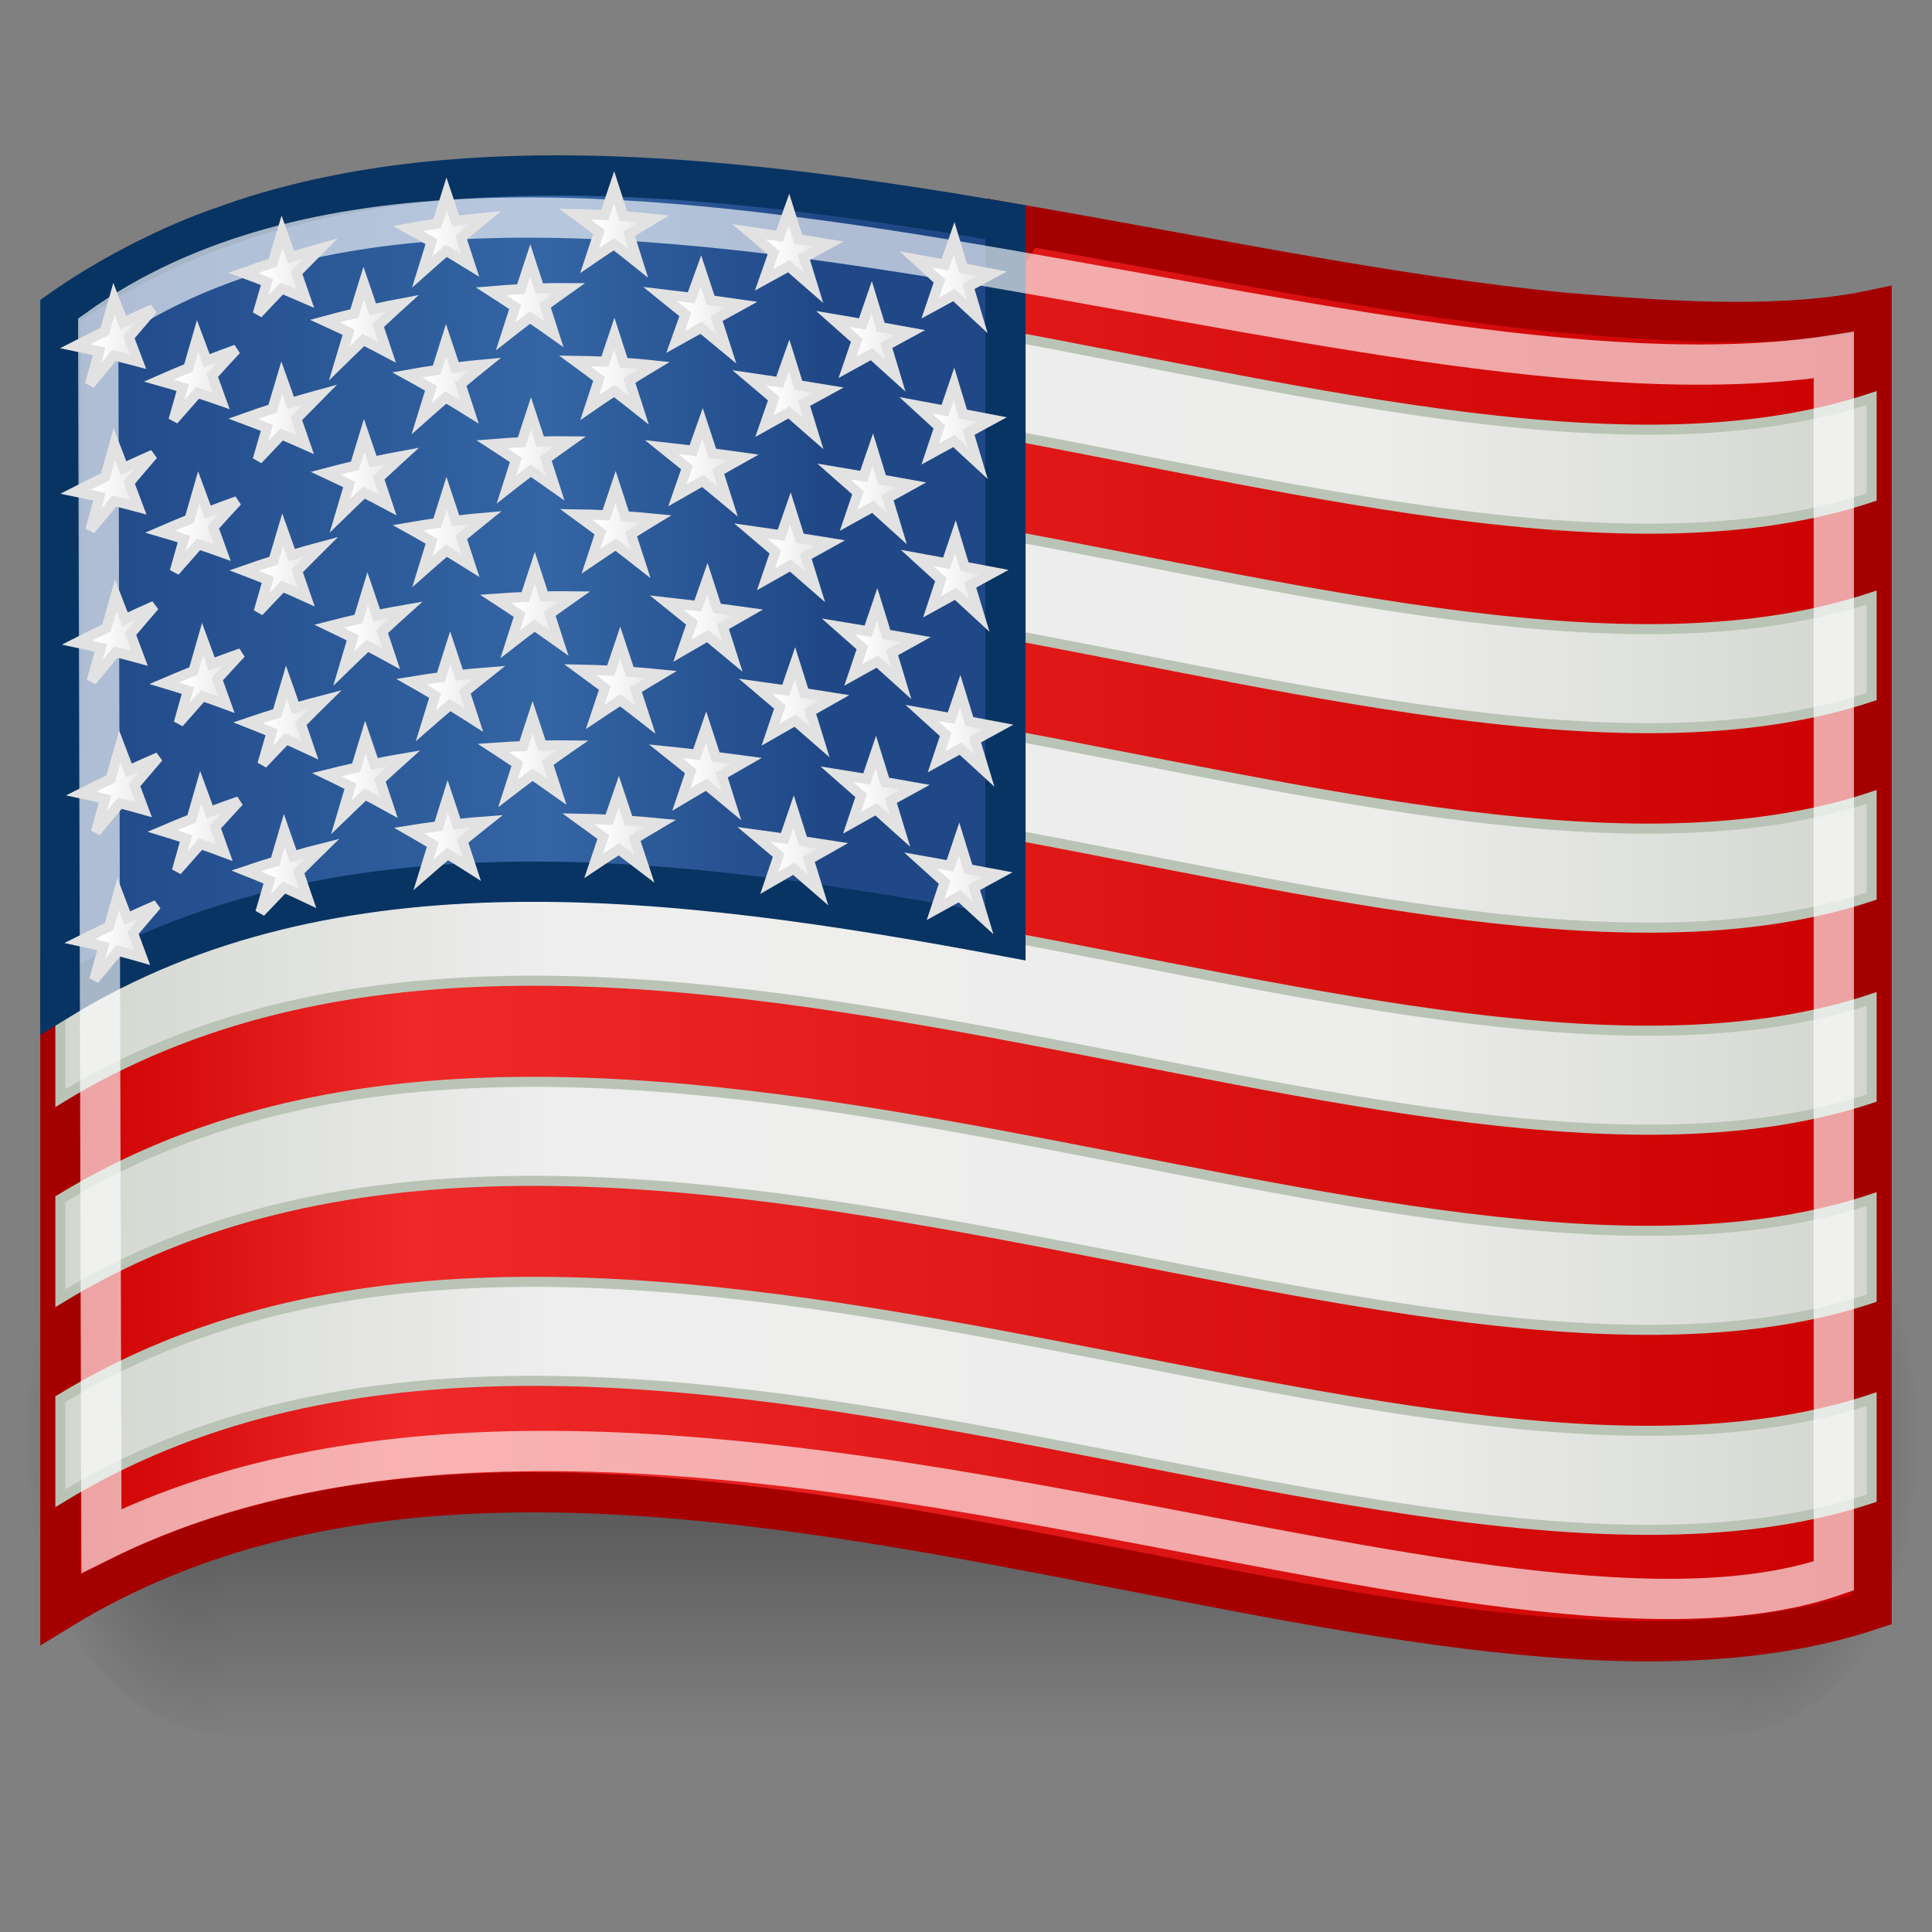 <?xml version="1.0" encoding="utf-8"?>
<!-- Generator: Adobe Illustrator 15.0.0, SVG Export Plug-In . SVG Version: 6.00 Build 0)  -->
<!DOCTYPE svg PUBLIC "-//W3C//DTD SVG 1.1//EN" "http://www.w3.org/Graphics/SVG/1.1/DTD/svg11.dtd">
<svg version="1.1" id="Layer_1" xmlns="http://www.w3.org/2000/svg" xmlns:xlink="http://www.w3.org/1999/xlink" x="0px" y="0px"
	 width="48px" height="48px" viewBox="0 0 48 48" enable-background="new 0 0 48 48" xml:space="preserve">
<rect x="0" y="0" width="48" height="48" fill="#808080" stroke="none"/>
<linearGradient id="Sjena_x5F_S_1_" gradientUnits="userSpaceOnUse" x1="-178.157" y1="84.852" x2="-178.157" y2="100.434" gradientTransform="matrix(1 0 0 -1 202.4 128.039)">
	<stop  offset="0" style="stop-color:#000000;stop-opacity:0"/>
	<stop  offset="0.5" style="stop-color:#000000"/>
	<stop  offset="1" style="stop-color:#000000;stop-opacity:0"/>
</linearGradient>
<rect id="Sjena_x5F_S" x="5.827" y="27.605" opacity="0.402" fill="url(#Sjena_x5F_S_1_)" width="36.832" height="15.582"/>
<radialGradient id="Sjena_x5F_L_1_" cx="-830.749" cy="789.775" r="5.653" gradientTransform="matrix(-0.768 0 0 1.335 -633.073 -1018.623)" gradientUnits="userSpaceOnUse">
	<stop  offset="0" style="stop-color:#000000"/>
	<stop  offset="1" style="stop-color:#000000;stop-opacity:0"/>
</radialGradient>
<path id="Sjena_x5F_L" opacity="0.402" fill="url(#Sjena_x5F_L_1_)" d="M5.827,27.682v15.43
	c-3.035,0-5.494-3.454-5.494-7.711C0.333,31.136,2.792,27.682,5.827,27.682z"/>
<radialGradient id="Sjena_x5F_D_1_" cx="-224.858" cy="789.775" r="5.652" gradientTransform="matrix(0.768 0 0 1.335 216.055 -1018.623)" gradientUnits="userSpaceOnUse">
	<stop  offset="0" style="stop-color:#000000"/>
	<stop  offset="1" style="stop-color:#000000;stop-opacity:0"/>
</radialGradient>
<path id="Sjena_x5F_D" opacity="0.402" fill="url(#Sjena_x5F_D_1_)" d="M42.659,27.682v15.43
	c3.034,0,5.493-3.455,5.493-7.713C48.152,31.136,45.693,27.682,42.659,27.682z"/>
<linearGradient id="SVGID_1_" gradientUnits="userSpaceOnUse" x1="1.5" y1="23.173" x2="46.5" y2="23.173">
	<stop  offset="0" style="stop-color:#CC0000"/>
	<stop  offset="0.193" style="stop-color:#EF2929"/>
	<stop  offset="1" style="stop-color:#CC0000"/>
</linearGradient>
<path fill="url(#SVGID_1_)" stroke="#A40000" d="M43.14,8c-1.39,0-2.87-0.11-4.279-0.23c-4.225-0.41-8.896-1.39-13.594-2.2
	c0.098,0.293-0.053,0.68-0.454,0.68c-0.1,0-0.178-0.029-0.247-0.069c-0.2,4.741-5.025,10.65-12.375,14.54
	C8.54,22.66,4.81,23.8,1.5,24.15v15.84c13.37-8.181,33.41,3.859,45,0V7.71C45.5,7.92,44.35,8,43.14,8z"/>
<linearGradient id="WhiteLine1_1_" gradientUnits="userSpaceOnUse" x1="1.5" y1="34.928" x2="46.5" y2="34.928">
	<stop  offset="0" style="stop-color:#D3D7CF"/>
	<stop  offset="0.273" style="stop-color:#EEEEEE"/>
	<stop  offset="0.727" style="stop-color:#EDEDEC"/>
	<stop  offset="1" style="stop-color:#D3D7CF"/>
</linearGradient>
<path id="WhiteLine1" fill="url(#WhiteLine1_1_)" stroke="#BAC4B6" stroke-width="0.25" d="M46.5,34.762v2.46
	c-11.59,3.86-31.63-8.18-45,0v-2.46C14.87,26.582,34.91,38.622,46.5,34.762z"/>
<linearGradient id="WhiteLine2_1_" gradientUnits="userSpaceOnUse" x1="1.5" y1="29.959" x2="46.5" y2="29.959">
	<stop  offset="0" style="stop-color:#D3D7CF"/>
	<stop  offset="0.273" style="stop-color:#EEEEEE"/>
	<stop  offset="0.727" style="stop-color:#EDEDEC"/>
	<stop  offset="1" style="stop-color:#D3D7CF"/>
</linearGradient>
<path id="WhiteLine2" fill="url(#WhiteLine2_1_)" stroke="#BAC4B6" stroke-width="0.25" d="M46.5,29.793v2.46
	c-11.59,3.86-31.631-8.18-45,0v-2.46C14.869,21.613,34.91,33.653,46.5,29.793z"/>
<linearGradient id="WhiteLine3_1_" gradientUnits="userSpaceOnUse" x1="1.5" y1="24.986" x2="46.5" y2="24.986">
	<stop  offset="0" style="stop-color:#D3D7CF"/>
	<stop  offset="0.273" style="stop-color:#EEEEEE"/>
	<stop  offset="0.727" style="stop-color:#EDEDEC"/>
	<stop  offset="1" style="stop-color:#D3D7CF"/>
</linearGradient>
<path id="WhiteLine3" fill="url(#WhiteLine3_1_)" stroke="#BAC4B6" stroke-width="0.25" d="M46.5,24.821v2.46
	c-11.59,3.86-31.631-8.18-45,0v-2.46C14.869,16.642,34.91,28.682,46.5,24.821z"/>
<linearGradient id="WhiteLine4_1_" gradientUnits="userSpaceOnUse" x1="1.5" y1="19.967" x2="46.5" y2="19.967">
	<stop  offset="0" style="stop-color:#D3D7CF"/>
	<stop  offset="0.273" style="stop-color:#EEEEEE"/>
	<stop  offset="0.727" style="stop-color:#EDEDEC"/>
	<stop  offset="1" style="stop-color:#D3D7CF"/>
</linearGradient>
<path id="WhiteLine4" fill="url(#WhiteLine4_1_)" stroke="#BAC4B6" stroke-width="0.25" d="M46.5,19.801v2.46
	c-11.59,3.86-31.631-8.18-45,0v-2.46C14.869,11.621,34.91,23.661,46.5,19.801z"/>
<linearGradient id="WhiteLine5_1_" gradientUnits="userSpaceOnUse" x1="1.5" y1="15.011" x2="46.5" y2="15.011">
	<stop  offset="0" style="stop-color:#D3D7CF"/>
	<stop  offset="0.273" style="stop-color:#EEEEEE"/>
	<stop  offset="0.727" style="stop-color:#EDEDEC"/>
	<stop  offset="1" style="stop-color:#D3D7CF"/>
</linearGradient>
<path id="WhiteLine5" fill="url(#WhiteLine5_1_)" stroke="#BAC4B6" stroke-width="0.25" d="M46.5,14.845v2.46
	c-11.59,3.86-31.631-8.18-45,0v-2.46C14.869,6.665,34.91,18.705,46.5,14.845z"/>
<linearGradient id="WhiteLine6_1_" gradientUnits="userSpaceOnUse" x1="1.5" y1="10.055" x2="46.5" y2="10.055">
	<stop  offset="0" style="stop-color:#D3D7CF"/>
	<stop  offset="0.273" style="stop-color:#EEEEEE"/>
	<stop  offset="0.727" style="stop-color:#EDEDEC"/>
	<stop  offset="1" style="stop-color:#D3D7CF"/>
</linearGradient>
<path id="WhiteLine6" fill="url(#WhiteLine6_1_)" stroke="#BAC4B6" stroke-width="0.25" d="M46.5,9.889v2.46
	c-11.59,3.86-31.631-8.18-45,0v-2.46C14.869,1.709,34.91,13.749,46.5,9.889z"/>
<linearGradient id="BlueBackground_1_" gradientUnits="userSpaceOnUse" x1="1.5" y1="14.589" x2="24.98" y2="14.589">
	<stop  offset="0" style="stop-color:#204887"/>
	<stop  offset="0.515" style="stop-color:#3465A4"/>
	<stop  offset="0.804" style="stop-color:#204887"/>
	<stop  offset="1" style="stop-color:#204887"/>
</linearGradient>
<path id="BlueBackground" fill="url(#BlueBackground_1_)" stroke="#083463" d="M24.98,5.52v17.74C16.75,21.72,8.27,20.68,1.5,24.82
	V7.71c1.12-0.79,2.52-1.521,3.79-1.99l0.77-0.27C11.589,3.64,18.299,4.38,24.98,5.52z"/>
<path id="Border" opacity="0.64" fill="none" stroke="#FFFFFF" d="M45.561,8.822v30.33
	c-8.891,3.07-29.661-7.51-43.041-0.869L2.44,8.172C12.7,0.812,33.729,10.672,45.561,8.822z"/>
<g id="Stars">
	<path fill="none" d="M46.523,40.301c-16.097-0.106-29.171-4.107-45-0.022c0-10.761,0-21.522,0-32.283
		c15.875-4.566,28.725-0.328,45,0.025C46.523,18.781,46.523,29.541,46.523,40.301z"/>
	<linearGradient id="SVGID_2_" gradientUnits="userSpaceOnUse" x1="1.972" y1="23.277" x2="3.892" y2="23.277">
		<stop  offset="0" style="stop-color:#DEDEDE"/>
		<stop  offset="0.273" style="stop-color:#FFFFFF"/>
		<stop  offset="1" style="stop-color:#E1E1E1"/>
	</linearGradient>
	<path fill="url(#SVGID_2_)" stroke="#E2E2E2" stroke-width="0.25" d="M3.302,23.176c0.091,0.243,0.136,0.367,0.226,0.611
		c-0.236-0.068-0.355-0.1-0.593-0.162c-0.237,0.283-0.355,0.425-0.594,0.714c0.091-0.329,0.137-0.494,0.228-0.822
		c-0.238-0.058-0.358-0.083-0.597-0.135c0.295-0.148,0.442-0.22,0.736-0.36c0.091-0.324,0.136-0.486,0.227-0.809
		c0.091,0.238,0.137,0.358,0.228,0.598c0.292-0.134,0.438-0.199,0.729-0.324C3.655,22.761,3.539,22.897,3.302,23.176z"/>
	<linearGradient id="SVGID_3_" gradientUnits="userSpaceOnUse" x1="6.11" y1="21.648" x2="8.011" y2="21.648">
		<stop  offset="0" style="stop-color:#DEDEDE"/>
		<stop  offset="0.273" style="stop-color:#FFFFFF"/>
		<stop  offset="1" style="stop-color:#E1E1E1"/>
	</linearGradient>
	<path fill="url(#SVGID_3_)" stroke="#E2E2E2" stroke-width="0.25" d="M7.42,21.665c0.089,0.261,0.134,0.394,0.224,0.657
		c-0.235-0.111-0.353-0.167-0.587-0.271c-0.235,0.243-0.353,0.366-0.588,0.614c0.091-0.315,0.138-0.472,0.229-0.786
		c-0.234-0.1-0.352-0.147-0.587-0.241c0.29-0.098,0.434-0.144,0.724-0.232c0.091-0.31,0.137-0.466,0.228-0.775
		c0.089,0.255,0.134,0.385,0.223,0.642c0.29-0.083,0.436-0.124,0.726-0.197C7.774,21.309,7.656,21.426,7.42,21.665z"/>
	<linearGradient id="SVGID_4_" gradientUnits="userSpaceOnUse" x1="10.159" y1="20.76" x2="12.097" y2="20.76">
		<stop  offset="0" style="stop-color:#DEDEDE"/>
		<stop  offset="0.273" style="stop-color:#FFFFFF"/>
		<stop  offset="1" style="stop-color:#E1E1E1"/>
	</linearGradient>
	<path fill="url(#SVGID_4_)" stroke="#E2E2E2" stroke-width="0.25" d="M11.492,20.895c0.091,0.279,0.137,0.418,0.229,0.699
		c-0.241-0.153-0.359-0.229-0.599-0.376c-0.24,0.203-0.36,0.306-0.6,0.515c0.093-0.301,0.14-0.451,0.232-0.751
		c-0.238-0.143-0.358-0.211-0.596-0.348c0.293-0.047,0.441-0.068,0.736-0.106c0.093-0.295,0.139-0.444,0.231-0.739
		c0.091,0.273,0.136,0.41,0.227,0.685c0.296-0.032,0.444-0.046,0.743-0.068C11.854,20.597,11.733,20.696,11.492,20.895z"/>
	<linearGradient id="SVGID_5_" gradientUnits="userSpaceOnUse" x1="14.365" y1="20.624" x2="16.398" y2="20.624">
		<stop  offset="0" style="stop-color:#DEDEDE"/>
		<stop  offset="0.273" style="stop-color:#FFFFFF"/>
		<stop  offset="1" style="stop-color:#E1E1E1"/>
	</linearGradient>
	<path fill="url(#SVGID_5_)" stroke="#E2E2E2" stroke-width="0.25" d="M15.765,20.84c0.098,0.296,0.147,0.445,0.246,0.742
		c-0.255-0.196-0.382-0.292-0.634-0.482c-0.251,0.161-0.376,0.243-0.626,0.41c0.096-0.286,0.144-0.429,0.239-0.714
		c-0.25-0.186-0.376-0.276-0.624-0.456c0.306,0.005,0.459,0.011,0.768,0.026c0.096-0.28,0.144-0.421,0.24-0.7
		c0.097,0.29,0.144,0.436,0.242,0.727c0.311,0.021,0.469,0.033,0.784,0.063C16.144,20.607,16.017,20.684,15.765,20.84z"/>
	<linearGradient id="SVGID_6_" gradientUnits="userSpaceOnUse" x1="18.732" y1="21.135" x2="20.698" y2="21.135">
		<stop  offset="0" style="stop-color:#DEDEDE"/>
		<stop  offset="0.273" style="stop-color:#FFFFFF"/>
		<stop  offset="1" style="stop-color:#E1E1E1"/>
	</linearGradient>
	<path fill="url(#SVGID_6_)" stroke="#E2E2E2" stroke-width="0.25" d="M20.095,21.356c0.094,0.301,0.141,0.452,0.234,0.754
		c-0.242-0.211-0.365-0.316-0.608-0.526c-0.242,0.139-0.363,0.21-0.607,0.351c0.093-0.275,0.14-0.412,0.232-0.687
		c-0.244-0.208-0.369-0.312-0.614-0.519c0.302,0.041,0.455,0.062,0.755,0.104c0.092-0.27,0.138-0.405,0.23-0.674
		c0.094,0.296,0.14,0.445,0.234,0.742c0.299,0.044,0.45,0.068,0.747,0.114C20.458,21.152,20.336,21.219,20.095,21.356z"/>
	<linearGradient id="SVGID_7_" gradientUnits="userSpaceOnUse" x1="22.873" y1="21.828" x2="24.79" y2="21.828">
		<stop  offset="0" style="stop-color:#DEDEDE"/>
		<stop  offset="0.273" style="stop-color:#FFFFFF"/>
		<stop  offset="1" style="stop-color:#E1E1E1"/>
	</linearGradient>
	<path fill="url(#SVGID_7_)" stroke="#E2E2E2" stroke-width="0.25" d="M24.2,22.052c0.092,0.304,0.138,0.455,0.23,0.759
		c-0.238-0.218-0.357-0.327-0.596-0.544c-0.236,0.13-0.354,0.197-0.591,0.328c0.09-0.271,0.135-0.405,0.225-0.676
		c-0.238-0.216-0.357-0.325-0.596-0.54c0.293,0.052,0.439,0.079,0.732,0.132c0.09-0.266,0.135-0.4,0.224-0.666
		c0.092,0.299,0.139,0.45,0.231,0.749c0.292,0.054,0.438,0.081,0.73,0.136C24.555,21.858,24.437,21.922,24.2,22.052z"/>
	<linearGradient id="SVGID_8_" gradientUnits="userSpaceOnUse" x1="4.032" y1="20.595" x2="5.937" y2="20.595">
		<stop  offset="0" style="stop-color:#DEDEDE"/>
		<stop  offset="0.273" style="stop-color:#FFFFFF"/>
		<stop  offset="1" style="stop-color:#E1E1E1"/>
	</linearGradient>
	<path fill="url(#SVGID_8_)" stroke="#E2E2E2" stroke-width="0.25" d="M5.348,20.552c0.09,0.252,0.135,0.377,0.225,0.63
		c-0.235-0.088-0.354-0.13-0.589-0.212c-0.236,0.264-0.354,0.396-0.59,0.665c0.091-0.322,0.136-0.482,0.227-0.803
		c-0.236-0.078-0.354-0.114-0.59-0.186c0.292-0.124,0.437-0.185,0.728-0.3c0.091-0.317,0.136-0.475,0.227-0.791
		c0.09,0.246,0.135,0.37,0.225,0.617c0.291-0.109,0.436-0.162,0.726-0.263C5.701,20.164,5.584,20.292,5.348,20.552z"/>
	<linearGradient id="SVGID_9_" gradientUnits="userSpaceOnUse" x1="8.12" y1="19.311" x2="10.033" y2="19.311">
		<stop  offset="0" style="stop-color:#DEDEDE"/>
		<stop  offset="0.273" style="stop-color:#FFFFFF"/>
		<stop  offset="1" style="stop-color:#E1E1E1"/>
	</linearGradient>
	<path fill="url(#SVGID_9_)" stroke="#E2E2E2" stroke-width="0.25" d="M9.438,19.383c0.09,0.27,0.134,0.405,0.224,0.676
		c-0.237-0.131-0.354-0.195-0.59-0.319c-0.237,0.224-0.355,0.336-0.592,0.565c0.091-0.308,0.136-0.461,0.228-0.769
		c-0.236-0.12-0.353-0.179-0.588-0.292c0.291-0.073,0.437-0.107,0.728-0.172c0.092-0.303,0.137-0.454,0.229-0.756
		c0.089,0.264,0.135,0.395,0.225,0.66c0.292-0.059,0.438-0.085,0.731-0.135C9.794,19.056,9.676,19.164,9.438,19.383z"/>
	<linearGradient id="SVGID_10_" gradientUnits="userSpaceOnUse" x1="12.249" y1="18.764" x2="14.223" y2="18.764">
		<stop  offset="0" style="stop-color:#DEDEDE"/>
		<stop  offset="0.273" style="stop-color:#FFFFFF"/>
		<stop  offset="1" style="stop-color:#E1E1E1"/>
	</linearGradient>
	<path fill="url(#SVGID_10_)" stroke="#E2E2E2" stroke-width="0.25" d="M13.607,18.956c0.094,0.288,0.141,0.432,0.234,0.721
		c-0.246-0.174-0.368-0.259-0.612-0.427c-0.245,0.182-0.366,0.274-0.61,0.462c0.094-0.293,0.141-0.439,0.235-0.732
		c-0.243-0.164-0.364-0.244-0.605-0.401c0.298-0.021,0.449-0.03,0.749-0.042c0.094-0.288,0.14-0.432,0.234-0.719
		c0.093,0.282,0.14,0.422,0.233,0.705c0.302-0.006,0.453-0.006,0.757-0.003C13.977,18.69,13.853,18.777,13.607,18.956z"/>
	<linearGradient id="SVGID_11_" gradientUnits="userSpaceOnUse" x1="16.537" y1="19.038" x2="18.545" y2="19.038">
		<stop  offset="0" style="stop-color:#DEDEDE"/>
		<stop  offset="0.273" style="stop-color:#FFFFFF"/>
		<stop  offset="1" style="stop-color:#E1E1E1"/>
	</linearGradient>
	<path fill="url(#SVGID_11_)" stroke="#E2E2E2" stroke-width="0.25" d="M17.931,19.257c0.096,0.3,0.142,0.452,0.237,0.752
		c-0.247-0.206-0.371-0.309-0.62-0.513c-0.248,0.146-0.371,0.219-0.62,0.367c0.094-0.278,0.141-0.418,0.235-0.696
		c-0.25-0.203-0.375-0.302-0.627-0.503c0.31,0.032,0.465,0.048,0.772,0.084c0.094-0.273,0.14-0.408,0.234-0.68
		c0.096,0.295,0.145,0.443,0.241,0.738c0.306,0.038,0.458,0.057,0.761,0.098C18.3,19.044,18.178,19.113,17.931,19.257z"/>
	<linearGradient id="SVGID_12_" gradientUnits="userSpaceOnUse" x1="20.792" y1="19.665" x2="22.727" y2="19.665">
		<stop  offset="0" style="stop-color:#DEDEDE"/>
		<stop  offset="0.273" style="stop-color:#FFFFFF"/>
		<stop  offset="1" style="stop-color:#E1E1E1"/>
	</linearGradient>
	<path fill="url(#SVGID_12_)" stroke="#E2E2E2" stroke-width="0.25" d="M22.133,19.888c0.092,0.303,0.139,0.454,0.231,0.757
		c-0.239-0.215-0.359-0.323-0.599-0.537c-0.239,0.134-0.358,0.201-0.598,0.336c0.091-0.272,0.138-0.407,0.229-0.679
		c-0.24-0.213-0.362-0.32-0.604-0.532c0.297,0.047,0.446,0.071,0.741,0.121c0.091-0.268,0.135-0.401,0.226-0.668
		c0.092,0.298,0.142,0.448,0.234,0.746c0.294,0.05,0.44,0.077,0.733,0.129C22.489,19.691,22.371,19.755,22.133,19.888z"/>
	<linearGradient id="SVGID_13_" gradientUnits="userSpaceOnUse" x1="2.014" y1="19.608" x2="3.938" y2="19.608">
		<stop  offset="0" style="stop-color:#DEDEDE"/>
		<stop  offset="0.273" style="stop-color:#FFFFFF"/>
		<stop  offset="1" style="stop-color:#E1E1E1"/>
	</linearGradient>
	<path fill="url(#SVGID_13_)" stroke="#E2E2E2" stroke-width="0.25" d="M3.344,19.508c0.091,0.243,0.136,0.365,0.227,0.609
		c-0.237-0.067-0.355-0.1-0.593-0.162c-0.238,0.284-0.357,0.427-0.596,0.716c0.091-0.329,0.138-0.493,0.229-0.821
		c-0.238-0.057-0.358-0.084-0.598-0.136c0.295-0.148,0.442-0.221,0.736-0.361c0.091-0.324,0.137-0.487,0.229-0.81
		c0.091,0.238,0.136,0.358,0.227,0.597c0.293-0.134,0.44-0.2,0.732-0.326C3.701,19.09,3.581,19.228,3.344,19.508z"/>
	<linearGradient id="SVGID_14_" gradientUnits="userSpaceOnUse" x1="6.158" y1="17.966" x2="8.065" y2="17.966">
		<stop  offset="0" style="stop-color:#DEDEDE"/>
		<stop  offset="0.273" style="stop-color:#FFFFFF"/>
		<stop  offset="1" style="stop-color:#E1E1E1"/>
	</linearGradient>
	<path fill="url(#SVGID_14_)" stroke="#E2E2E2" stroke-width="0.25" d="M7.474,17.98c0.089,0.261,0.133,0.391,0.223,0.653
		c-0.235-0.11-0.352-0.163-0.587-0.267c-0.236,0.244-0.354,0.368-0.59,0.617c0.091-0.315,0.137-0.473,0.228-0.788
		c-0.235-0.099-0.354-0.146-0.589-0.239c0.291-0.099,0.437-0.146,0.728-0.235c0.091-0.31,0.137-0.465,0.228-0.774
		c0.089,0.255,0.135,0.383,0.225,0.639c0.291-0.084,0.436-0.124,0.727-0.199C7.828,17.622,7.71,17.741,7.474,17.98z"/>
	<linearGradient id="SVGID_15_" gradientUnits="userSpaceOnUse" x1="10.217" y1="17.061" x2="12.153" y2="17.061">
		<stop  offset="0" style="stop-color:#DEDEDE"/>
		<stop  offset="0.273" style="stop-color:#FFFFFF"/>
		<stop  offset="1" style="stop-color:#E1E1E1"/>
	</linearGradient>
	<path fill="url(#SVGID_15_)" stroke="#E2E2E2" stroke-width="0.25" d="M11.549,17.191c0.091,0.279,0.136,0.419,0.228,0.699
		c-0.24-0.153-0.359-0.228-0.598-0.374c-0.24,0.204-0.361,0.307-0.6,0.516c0.093-0.301,0.139-0.451,0.232-0.751
		c-0.238-0.142-0.356-0.211-0.594-0.346c0.293-0.048,0.441-0.071,0.736-0.109c0.093-0.295,0.14-0.441,0.233-0.736
		c0.09,0.272,0.135,0.408,0.226,0.682c0.296-0.033,0.445-0.047,0.742-0.07C11.912,16.895,11.79,16.992,11.549,17.191z"/>
	<linearGradient id="SVGID_16_" gradientUnits="userSpaceOnUse" x1="14.411" y1="16.921" x2="16.424" y2="16.921">
		<stop  offset="0" style="stop-color:#DEDEDE"/>
		<stop  offset="0.273" style="stop-color:#FFFFFF"/>
		<stop  offset="1" style="stop-color:#E1E1E1"/>
	</linearGradient>
	<path fill="url(#SVGID_16_)" stroke="#E2E2E2" stroke-width="0.25" d="M15.797,17.138c0.097,0.296,0.145,0.444,0.242,0.741
		c-0.252-0.197-0.376-0.291-0.626-0.481c-0.249,0.161-0.375,0.24-0.623,0.407c0.095-0.286,0.143-0.428,0.238-0.713
		c-0.249-0.186-0.371-0.276-0.617-0.456c0.304,0.006,0.456,0.012,0.762,0.027c0.095-0.28,0.142-0.42,0.236-0.699
		c0.096,0.29,0.144,0.436,0.24,0.727c0.308,0.021,0.464,0.035,0.775,0.066C16.173,16.906,16.047,16.982,15.797,17.138z"/>
	<linearGradient id="SVGID_17_" gradientUnits="userSpaceOnUse" x1="18.766" y1="17.455" x2="20.73" y2="17.455">
		<stop  offset="0" style="stop-color:#DEDEDE"/>
		<stop  offset="0.273" style="stop-color:#FFFFFF"/>
		<stop  offset="1" style="stop-color:#E1E1E1"/>
	</linearGradient>
	<path fill="url(#SVGID_17_)" stroke="#E2E2E2" stroke-width="0.25" d="M20.128,17.677c0.093,0.302,0.14,0.452,0.233,0.754
		c-0.242-0.212-0.364-0.316-0.607-0.527c-0.243,0.138-0.364,0.208-0.608,0.348c0.093-0.274,0.14-0.412,0.232-0.686
		c-0.244-0.209-0.366-0.313-0.612-0.521c0.303,0.042,0.454,0.063,0.754,0.107c0.093-0.269,0.139-0.404,0.231-0.673
		c0.094,0.297,0.14,0.445,0.233,0.742c0.299,0.046,0.449,0.068,0.746,0.116C20.49,17.473,20.37,17.541,20.128,17.677z"/>
	<linearGradient id="SVGID_18_" gradientUnits="userSpaceOnUse" x1="22.901" y1="18.161" x2="24.811" y2="18.161">
		<stop  offset="0" style="stop-color:#DEDEDE"/>
		<stop  offset="0.273" style="stop-color:#FFFFFF"/>
		<stop  offset="1" style="stop-color:#E1E1E1"/>
	</linearGradient>
	<path fill="url(#SVGID_18_)" stroke="#E2E2E2" stroke-width="0.25" d="M24.223,18.384c0.092,0.304,0.138,0.456,0.23,0.759
		c-0.237-0.218-0.355-0.327-0.593-0.544c-0.236,0.13-0.355,0.195-0.591,0.326c0.09-0.271,0.137-0.405,0.226-0.675
		c-0.237-0.217-0.356-0.323-0.594-0.539c0.293,0.052,0.439,0.079,0.731,0.132c0.089-0.265,0.134-0.398,0.223-0.664
		c0.092,0.299,0.137,0.447,0.229,0.746c0.291,0.054,0.435,0.082,0.726,0.137C24.576,18.19,24.458,18.255,24.223,18.384z"/>
	<linearGradient id="SVGID_19_" gradientUnits="userSpaceOnUse" x1="4.077" y1="16.922" x2="5.987" y2="16.922">
		<stop  offset="0" style="stop-color:#DEDEDE"/>
		<stop  offset="0.273" style="stop-color:#FFFFFF"/>
		<stop  offset="1" style="stop-color:#E1E1E1"/>
	</linearGradient>
	<path fill="url(#SVGID_19_)" stroke="#E2E2E2" stroke-width="0.25" d="M5.396,16.875c0.09,0.251,0.135,0.377,0.225,0.629
		c-0.235-0.087-0.354-0.129-0.59-0.21c-0.236,0.265-0.354,0.398-0.59,0.668c0.091-0.322,0.136-0.482,0.227-0.803
		c-0.236-0.077-0.354-0.114-0.59-0.185c0.292-0.125,0.438-0.186,0.729-0.302c0.091-0.317,0.136-0.475,0.227-0.792
		c0.09,0.246,0.136,0.37,0.226,0.616c0.292-0.11,0.437-0.164,0.728-0.266C5.75,16.486,5.632,16.614,5.396,16.875z"/>
	<linearGradient id="SVGID_20_" gradientUnits="userSpaceOnUse" x1="8.174" y1="15.621" x2="10.09" y2="15.621">
		<stop  offset="0" style="stop-color:#DEDEDE"/>
		<stop  offset="0.273" style="stop-color:#FFFFFF"/>
		<stop  offset="1" style="stop-color:#E1E1E1"/>
	</linearGradient>
	<path fill="url(#SVGID_20_)" stroke="#E2E2E2" stroke-width="0.25" d="M9.496,15.691c0.09,0.269,0.134,0.404,0.224,0.674
		c-0.237-0.13-0.354-0.193-0.591-0.317c-0.238,0.225-0.356,0.339-0.594,0.57c0.092-0.309,0.137-0.464,0.229-0.771
		c-0.236-0.119-0.354-0.177-0.59-0.29c0.292-0.075,0.439-0.11,0.731-0.176c0.092-0.303,0.138-0.455,0.23-0.757
		c0.09,0.263,0.134,0.396,0.224,0.66c0.292-0.06,0.438-0.087,0.732-0.138C9.852,15.361,9.734,15.47,9.496,15.691z"/>
	<linearGradient id="SVGID_21_" gradientUnits="userSpaceOnUse" x1="12.305" y1="15.062" x2="14.268" y2="15.062">
		<stop  offset="0" style="stop-color:#DEDEDE"/>
		<stop  offset="0.273" style="stop-color:#FFFFFF"/>
		<stop  offset="1" style="stop-color:#E1E1E1"/>
	</linearGradient>
	<path fill="url(#SVGID_21_)" stroke="#E2E2E2" stroke-width="0.25" d="M13.658,15.253c0.093,0.287,0.138,0.43,0.231,0.718
		c-0.245-0.174-0.365-0.26-0.607-0.428c-0.244,0.182-0.365,0.276-0.607,0.464c0.094-0.293,0.141-0.439,0.235-0.732
		c-0.242-0.163-0.364-0.245-0.604-0.401c0.297-0.022,0.446-0.029,0.745-0.042c0.094-0.288,0.142-0.431,0.236-0.718
		c0.092,0.281,0.138,0.422,0.23,0.704c0.3-0.006,0.45-0.007,0.752-0.003C14.023,14.987,13.902,15.076,13.658,15.253z"/>
	<linearGradient id="SVGID_22_" gradientUnits="userSpaceOnUse" x1="16.562" y1="15.349" x2="18.578" y2="15.349">
		<stop  offset="0" style="stop-color:#DEDEDE"/>
		<stop  offset="0.273" style="stop-color:#FFFFFF"/>
		<stop  offset="1" style="stop-color:#E1E1E1"/>
	</linearGradient>
	<path fill="url(#SVGID_22_)" stroke="#E2E2E2" stroke-width="0.25" d="M17.96,15.57c0.096,0.3,0.145,0.449,0.24,0.749
		c-0.248-0.207-0.373-0.309-0.622-0.515c-0.249,0.144-0.373,0.215-0.623,0.361c0.095-0.277,0.143-0.414,0.237-0.69
		c-0.251-0.204-0.377-0.307-0.63-0.509c0.312,0.035,0.466,0.053,0.775,0.09c0.095-0.272,0.143-0.408,0.238-0.68
		c0.097,0.295,0.144,0.443,0.24,0.739c0.307,0.039,0.459,0.06,0.763,0.102C18.332,15.358,18.208,15.429,17.96,15.57z"/>
	<linearGradient id="SVGID_23_" gradientUnits="userSpaceOnUse" x1="20.826" y1="15.995" x2="22.756" y2="15.995">
		<stop  offset="0" style="stop-color:#DEDEDE"/>
		<stop  offset="0.273" style="stop-color:#FFFFFF"/>
		<stop  offset="1" style="stop-color:#E1E1E1"/>
	</linearGradient>
	<path fill="url(#SVGID_23_)" stroke="#E2E2E2" stroke-width="0.25" d="M22.164,16.218c0.092,0.302,0.138,0.453,0.229,0.756
		c-0.238-0.216-0.358-0.323-0.598-0.538c-0.238,0.133-0.358,0.2-0.598,0.334c0.091-0.271,0.138-0.407,0.229-0.678
		c-0.24-0.214-0.361-0.32-0.602-0.533c0.297,0.048,0.446,0.073,0.741,0.124c0.091-0.267,0.136-0.4,0.227-0.667
		c0.092,0.298,0.138,0.446,0.23,0.745c0.294,0.051,0.44,0.077,0.733,0.129C22.52,16.021,22.402,16.086,22.164,16.218z"/>
	<linearGradient id="SVGID_24_" gradientUnits="userSpaceOnUse" x1="1.91" y1="15.857" x2="3.836" y2="15.857">
		<stop  offset="0" style="stop-color:#DEDEDE"/>
		<stop  offset="0.273" style="stop-color:#FFFFFF"/>
		<stop  offset="1" style="stop-color:#E1E1E1"/>
	</linearGradient>
	<path fill="url(#SVGID_24_)" stroke="#E2E2E2" stroke-width="0.25" d="M3.242,15.751c0.091,0.242,0.136,0.363,0.227,0.606
		c-0.237-0.065-0.355-0.096-0.594-0.155c-0.238,0.285-0.359,0.429-0.598,0.719c0.091-0.33,0.139-0.495,0.23-0.823
		c-0.239-0.056-0.358-0.081-0.597-0.131c0.295-0.15,0.442-0.225,0.736-0.366c0.091-0.325,0.137-0.486,0.229-0.81
		c0.091,0.237,0.137,0.355,0.229,0.594c0.293-0.137,0.44-0.203,0.733-0.332C3.599,15.33,3.479,15.47,3.242,15.751z"/>
	<linearGradient id="SVGID_25_" gradientUnits="userSpaceOnUse" x1="6.064" y1="14.178" x2="7.977" y2="14.178">
		<stop  offset="0" style="stop-color:#DEDEDE"/>
		<stop  offset="0.273" style="stop-color:#FFFFFF"/>
		<stop  offset="1" style="stop-color:#E1E1E1"/>
	</linearGradient>
	<path fill="url(#SVGID_25_)" stroke="#E2E2E2" stroke-width="0.25" d="M7.382,14.184c0.089,0.26,0.135,0.391,0.225,0.651
		c-0.236-0.107-0.353-0.159-0.589-0.26c-0.237,0.247-0.355,0.37-0.592,0.622c0.091-0.316,0.137-0.473,0.229-0.788
		c-0.236-0.096-0.354-0.143-0.59-0.233c0.292-0.102,0.438-0.151,0.729-0.244c0.091-0.311,0.137-0.465,0.229-0.774
		c0.09,0.253,0.135,0.38,0.225,0.634c0.292-0.087,0.438-0.129,0.729-0.207C7.739,13.822,7.619,13.942,7.382,14.184z"/>
	<linearGradient id="SVGID_26_" gradientUnits="userSpaceOnUse" x1="10.13" y1="13.229" x2="12.063" y2="13.229">
		<stop  offset="0" style="stop-color:#DEDEDE"/>
		<stop  offset="0.273" style="stop-color:#FFFFFF"/>
		<stop  offset="1" style="stop-color:#E1E1E1"/>
	</linearGradient>
	<path fill="url(#SVGID_26_)" stroke="#E2E2E2" stroke-width="0.25" d="M11.46,13.354c0.09,0.277,0.136,0.416,0.227,0.695
		c-0.239-0.15-0.358-0.224-0.597-0.368c-0.24,0.206-0.359,0.31-0.598,0.521c0.093-0.302,0.138-0.453,0.231-0.753
		c-0.238-0.139-0.356-0.207-0.594-0.339c0.293-0.051,0.44-0.073,0.734-0.115c0.093-0.296,0.14-0.443,0.232-0.738
		c0.09,0.271,0.136,0.407,0.227,0.68c0.295-0.035,0.444-0.05,0.74-0.076C11.822,13.055,11.701,13.152,11.46,13.354z"/>
	<linearGradient id="SVGID_27_" gradientUnits="userSpaceOnUse" x1="14.306" y1="13.058" x2="16.297" y2="13.058">
		<stop  offset="0" style="stop-color:#DEDEDE"/>
		<stop  offset="0.273" style="stop-color:#FFFFFF"/>
		<stop  offset="1" style="stop-color:#E1E1E1"/>
	</linearGradient>
	<path fill="url(#SVGID_27_)" stroke="#E2E2E2" stroke-width="0.25" d="M15.678,13.273c0.095,0.295,0.144,0.443,0.24,0.74
		c-0.249-0.196-0.374-0.292-0.621-0.48c-0.247,0.161-0.368,0.242-0.614,0.409c0.094-0.286,0.14-0.428,0.234-0.712
		c-0.246-0.184-0.368-0.273-0.611-0.451c0.301,0.004,0.451,0.008,0.754,0.022c0.094-0.279,0.142-0.419,0.235-0.698
		c0.094,0.289,0.142,0.434,0.236,0.724c0.304,0.021,0.458,0.034,0.765,0.064C16.049,13.041,15.925,13.117,15.678,13.273z"/>
	<linearGradient id="SVGID_28_" gradientUnits="userSpaceOnUse" x1="18.649" y1="13.602" x2="20.618" y2="13.602">
		<stop  offset="0" style="stop-color:#DEDEDE"/>
		<stop  offset="0.273" style="stop-color:#FFFFFF"/>
		<stop  offset="1" style="stop-color:#E1E1E1"/>
	</linearGradient>
	<path fill="url(#SVGID_28_)" stroke="#E2E2E2" stroke-width="0.25" d="M20.015,13.825c0.093,0.301,0.141,0.45,0.234,0.751
		c-0.242-0.212-0.365-0.316-0.608-0.527c-0.243,0.137-0.365,0.205-0.61,0.344c0.093-0.273,0.14-0.41,0.233-0.683
		c-0.245-0.209-0.368-0.313-0.614-0.522c0.304,0.043,0.455,0.066,0.756,0.111c0.093-0.268,0.14-0.403,0.233-0.67
		c0.094,0.296,0.14,0.445,0.233,0.742c0.3,0.046,0.449,0.069,0.746,0.118C20.377,13.622,20.257,13.69,20.015,13.825z"/>
	<linearGradient id="SVGID_29_" gradientUnits="userSpaceOnUse" x1="22.786" y1="14.315" x2="24.691" y2="14.315">
		<stop  offset="0" style="stop-color:#DEDEDE"/>
		<stop  offset="0.273" style="stop-color:#FFFFFF"/>
		<stop  offset="1" style="stop-color:#E1E1E1"/>
	</linearGradient>
	<path fill="url(#SVGID_29_)" stroke="#E2E2E2" stroke-width="0.25" d="M24.104,14.537c0.091,0.303,0.138,0.455,0.229,0.758
		c-0.236-0.218-0.354-0.327-0.59-0.544c-0.235,0.129-0.353,0.195-0.589,0.325c0.09-0.27,0.133-0.405,0.223-0.675
		c-0.236-0.216-0.354-0.324-0.591-0.54c0.292,0.053,0.438,0.08,0.729,0.134c0.09-0.265,0.135-0.397,0.224-0.661
		c0.091,0.298,0.135,0.446,0.226,0.745c0.29,0.055,0.437,0.083,0.727,0.138C24.458,14.345,24.338,14.408,24.104,14.537z"/>
	<linearGradient id="SVGID_30_" gradientUnits="userSpaceOnUse" x1="3.975" y1="13.154" x2="5.893" y2="13.154">
		<stop  offset="0" style="stop-color:#DEDEDE"/>
		<stop  offset="0.273" style="stop-color:#FFFFFF"/>
		<stop  offset="1" style="stop-color:#E1E1E1"/>
	</linearGradient>
	<path fill="url(#SVGID_30_)" stroke="#E2E2E2" stroke-width="0.25" d="M5.299,13.102c0.09,0.25,0.137,0.376,0.227,0.627
		c-0.236-0.085-0.355-0.126-0.592-0.205c-0.237,0.267-0.355,0.4-0.593,0.672c0.091-0.323,0.136-0.483,0.228-0.805
		c-0.237-0.075-0.356-0.111-0.594-0.18c0.293-0.127,0.441-0.189,0.733-0.308c0.091-0.317,0.137-0.476,0.228-0.792
		c0.09,0.244,0.135,0.367,0.226,0.612c0.292-0.113,0.439-0.167,0.731-0.272C5.655,12.709,5.536,12.839,5.299,13.102z"/>
	<linearGradient id="SVGID_31_" gradientUnits="userSpaceOnUse" x1="8.087" y1="11.815" x2="10.005" y2="11.815">
		<stop  offset="0" style="stop-color:#DEDEDE"/>
		<stop  offset="0.273" style="stop-color:#FFFFFF"/>
		<stop  offset="1" style="stop-color:#E1E1E1"/>
	</linearGradient>
	<path fill="url(#SVGID_31_)" stroke="#E2E2E2" stroke-width="0.25" d="M9.409,11.876c0.09,0.268,0.134,0.402,0.224,0.671
		c-0.237-0.127-0.355-0.189-0.591-0.31c-0.238,0.227-0.358,0.342-0.596,0.574c0.092-0.309,0.138-0.464,0.23-0.772
		c-0.236-0.116-0.354-0.173-0.59-0.283c0.292-0.078,0.438-0.113,0.731-0.182c0.092-0.303,0.139-0.455,0.231-0.757
		c0.089,0.261,0.134,0.392,0.224,0.654c0.293-0.063,0.439-0.091,0.732-0.145C9.766,11.544,9.647,11.653,9.409,11.876z"/>
	<linearGradient id="SVGID_32_" gradientUnits="userSpaceOnUse" x1="12.216" y1="11.217" x2="14.168" y2="11.217">
		<stop  offset="0" style="stop-color:#DEDEDE"/>
		<stop  offset="0.273" style="stop-color:#FFFFFF"/>
		<stop  offset="1" style="stop-color:#E1E1E1"/>
	</linearGradient>
	<path fill="url(#SVGID_32_)" stroke="#E2E2E2" stroke-width="0.25" d="M13.561,11.403c0.092,0.286,0.138,0.428,0.23,0.715
		c-0.243-0.172-0.364-0.256-0.605-0.422c-0.242,0.183-0.363,0.277-0.605,0.467c0.093-0.294,0.141-0.441,0.235-0.733
		c-0.24-0.161-0.361-0.24-0.6-0.395c0.296-0.024,0.445-0.034,0.743-0.048c0.094-0.287,0.14-0.429,0.233-0.715
		c0.091,0.279,0.138,0.418,0.23,0.698c0.298-0.008,0.446-0.009,0.746-0.006C13.925,11.136,13.803,11.224,13.561,11.403z"/>
	<linearGradient id="SVGID_33_" gradientUnits="userSpaceOnUse" x1="16.435" y1="11.494" x2="18.463" y2="11.494">
		<stop  offset="0" style="stop-color:#DEDEDE"/>
		<stop  offset="0.273" style="stop-color:#FFFFFF"/>
		<stop  offset="1" style="stop-color:#E1E1E1"/>
	</linearGradient>
	<path fill="url(#SVGID_33_)" stroke="#E2E2E2" stroke-width="0.25" d="M17.842,11.715c0.096,0.3,0.145,0.449,0.24,0.749
		c-0.249-0.208-0.375-0.31-0.626-0.516c-0.25,0.142-0.374,0.213-0.626,0.357c0.096-0.276,0.143-0.412,0.239-0.688
		c-0.253-0.205-0.386-0.31-0.634-0.51c0.305,0.034,0.47,0.053,0.781,0.092c0.096-0.271,0.143-0.405,0.239-0.674
		c0.097,0.294,0.146,0.442,0.242,0.737c0.308,0.041,0.461,0.061,0.767,0.104C18.216,11.505,18.091,11.574,17.842,11.715z"/>
	<linearGradient id="SVGID_34_" gradientUnits="userSpaceOnUse" x1="20.716" y1="12.15" x2="22.645" y2="12.15">
		<stop  offset="0" style="stop-color:#DEDEDE"/>
		<stop  offset="0.273" style="stop-color:#FFFFFF"/>
		<stop  offset="1" style="stop-color:#E1E1E1"/>
	</linearGradient>
	<path fill="url(#SVGID_34_)" stroke="#E2E2E2" stroke-width="0.25" d="M22.052,12.373c0.091,0.302,0.138,0.453,0.229,0.755
		c-0.238-0.215-0.357-0.323-0.596-0.538c-0.238,0.132-0.357,0.199-0.597,0.332c0.092-0.271,0.137-0.408,0.229-0.679
		c-0.239-0.214-0.361-0.318-0.602-0.531c0.297,0.049,0.445,0.075,0.74,0.126c0.091-0.266,0.138-0.4,0.229-0.665
		c0.091,0.297,0.137,0.446,0.228,0.743c0.293,0.052,0.44,0.077,0.732,0.13C22.409,12.176,22.29,12.242,22.052,12.373z"/>
	<linearGradient id="SVGID_35_" gradientUnits="userSpaceOnUse" x1="1.875" y1="12.102" x2="3.805" y2="12.102">
		<stop  offset="0" style="stop-color:#DEDEDE"/>
		<stop  offset="0.273" style="stop-color:#FFFFFF"/>
		<stop  offset="1" style="stop-color:#E1E1E1"/>
	</linearGradient>
	<path fill="url(#SVGID_35_)" stroke="#E2E2E2" stroke-width="0.25" d="M3.209,11.995c0.091,0.242,0.137,0.362,0.228,0.605
		c-0.238-0.064-0.358-0.094-0.597-0.152c-0.239,0.286-0.357,0.43-0.597,0.721c0.092-0.33,0.138-0.495,0.23-0.824
		c-0.239-0.055-0.359-0.08-0.599-0.129c0.295-0.151,0.444-0.226,0.738-0.368c0.092-0.325,0.137-0.486,0.229-0.811
		c0.091,0.237,0.137,0.355,0.229,0.593c0.294-0.138,0.441-0.205,0.734-0.334C3.566,11.572,3.448,11.712,3.209,11.995z"/>
	<linearGradient id="SVGID_36_" gradientUnits="userSpaceOnUse" x1="6.041" y1="10.403" x2="7.958" y2="10.403">
		<stop  offset="0" style="stop-color:#DEDEDE"/>
		<stop  offset="0.273" style="stop-color:#FFFFFF"/>
		<stop  offset="1" style="stop-color:#E1E1E1"/>
	</linearGradient>
	<path fill="url(#SVGID_36_)" stroke="#E2E2E2" stroke-width="0.25" d="M7.363,10.404c0.09,0.258,0.134,0.389,0.224,0.648
		c-0.236-0.105-0.354-0.157-0.591-0.256c-0.238,0.248-0.356,0.373-0.594,0.626c0.092-0.316,0.138-0.474,0.229-0.79
		c-0.236-0.094-0.354-0.139-0.591-0.228c0.292-0.104,0.438-0.154,0.73-0.249c0.092-0.311,0.138-0.464,0.23-0.773
		c0.09,0.252,0.135,0.377,0.225,0.63c0.292-0.089,0.439-0.13,0.731-0.21C7.72,10.041,7.601,10.161,7.363,10.404z"/>
	<linearGradient id="SVGID_37_" gradientUnits="userSpaceOnUse" x1="10.116" y1="9.428" x2="12.046" y2="9.428">
		<stop  offset="0" style="stop-color:#DEDEDE"/>
		<stop  offset="0.273" style="stop-color:#FFFFFF"/>
		<stop  offset="1" style="stop-color:#E1E1E1"/>
	</linearGradient>
	<path fill="url(#SVGID_37_)" stroke="#E2E2E2" stroke-width="0.25" d="M11.444,9.548c0.09,0.276,0.135,0.414,0.226,0.691
		c-0.239-0.148-0.357-0.221-0.595-0.363c-0.24,0.207-0.36,0.313-0.599,0.525c0.093-0.302,0.141-0.454,0.233-0.754
		c-0.237-0.137-0.356-0.204-0.593-0.334c0.293-0.053,0.44-0.076,0.735-0.119c0.093-0.296,0.139-0.444,0.232-0.739
		c0.09,0.27,0.136,0.406,0.226,0.677c0.295-0.037,0.442-0.053,0.738-0.08C11.805,9.247,11.685,9.346,11.444,9.548z"/>
	<linearGradient id="SVGID_38_" gradientUnits="userSpaceOnUse" x1="14.279" y1="9.243" x2="16.25" y2="9.243">
		<stop  offset="0" style="stop-color:#DEDEDE"/>
		<stop  offset="0.273" style="stop-color:#FFFFFF"/>
		<stop  offset="1" style="stop-color:#E1E1E1"/>
	</linearGradient>
	<path fill="url(#SVGID_38_)" stroke="#E2E2E2" stroke-width="0.25" d="M15.637,9.458c0.094,0.294,0.142,0.44,0.237,0.736
		c-0.246-0.195-0.369-0.292-0.613-0.48c-0.244,0.16-0.366,0.242-0.609,0.41c0.094-0.285,0.14-0.426,0.233-0.709
		c-0.243-0.184-0.364-0.273-0.605-0.45c0.299,0.004,0.448,0.008,0.749,0.022c0.094-0.278,0.14-0.417,0.234-0.694
		c0.093,0.288,0.139,0.432,0.233,0.721c0.301,0.021,0.453,0.033,0.755,0.065C16.005,9.226,15.881,9.303,15.637,9.458z"/>
	<linearGradient id="SVGID_39_" gradientUnits="userSpaceOnUse" x1="18.611" y1="9.803" x2="20.582" y2="9.803">
		<stop  offset="0" style="stop-color:#DEDEDE"/>
		<stop  offset="0.273" style="stop-color:#FFFFFF"/>
		<stop  offset="1" style="stop-color:#E1E1E1"/>
	</linearGradient>
	<path fill="url(#SVGID_39_)" stroke="#E2E2E2" stroke-width="0.25" d="M19.977,10.023c0.093,0.3,0.139,0.451,0.232,0.752
		c-0.242-0.212-0.363-0.318-0.607-0.529c-0.244,0.135-0.367,0.204-0.612,0.341c0.094-0.272,0.143-0.409,0.236-0.68
		c-0.245-0.21-0.368-0.315-0.615-0.523c0.305,0.044,0.456,0.067,0.758,0.113c0.094-0.267,0.142-0.4,0.236-0.666
		c0.093,0.295,0.138,0.443,0.23,0.739c0.3,0.047,0.45,0.071,0.748,0.121C20.341,9.823,20.22,9.889,19.977,10.023z"/>
	<linearGradient id="SVGID_40_" gradientUnits="userSpaceOnUse" x1="22.748" y1="10.521" x2="24.646" y2="10.521">
		<stop  offset="0" style="stop-color:#DEDEDE"/>
		<stop  offset="0.273" style="stop-color:#FFFFFF"/>
		<stop  offset="1" style="stop-color:#E1E1E1"/>
	</linearGradient>
	<path fill="url(#SVGID_40_)" stroke="#E2E2E2" stroke-width="0.25" d="M24.063,10.742c0.09,0.302,0.135,0.454,0.226,0.757
		c-0.235-0.217-0.352-0.326-0.587-0.543c-0.235,0.129-0.353,0.194-0.589,0.323c0.09-0.269,0.135-0.404,0.225-0.672
		c-0.235-0.216-0.352-0.324-0.588-0.54c0.292,0.053,0.436,0.081,0.726,0.135c0.09-0.264,0.136-0.396,0.226-0.659
		c0.09,0.297,0.135,0.446,0.225,0.743c0.29,0.055,0.433,0.083,0.721,0.138C24.413,10.552,24.297,10.614,24.063,10.742z"/>
	<linearGradient id="SVGID_41_" gradientUnits="userSpaceOnUse" x1="3.945" y1="9.394" x2="5.868" y2="9.394">
		<stop  offset="0" style="stop-color:#DEDEDE"/>
		<stop  offset="0.273" style="stop-color:#FFFFFF"/>
		<stop  offset="1" style="stop-color:#E1E1E1"/>
	</linearGradient>
	<path fill="url(#SVGID_41_)" stroke="#E2E2E2" stroke-width="0.25" d="M5.274,9.337C5.364,9.586,5.41,9.712,5.5,9.962
		C5.263,9.879,5.144,9.839,4.906,9.761c-0.238,0.268-0.357,0.403-0.596,0.676c0.092-0.323,0.139-0.484,0.23-0.806
		C4.303,9.558,4.184,9.522,3.945,9.455C4.239,9.326,4.387,9.263,4.68,9.143c0.092-0.317,0.136-0.475,0.228-0.792
		c0.091,0.244,0.137,0.365,0.228,0.61c0.293-0.115,0.439-0.169,0.732-0.275C5.63,8.944,5.512,9.073,5.274,9.337z"/>
	<linearGradient id="SVGID_42_" gradientUnits="userSpaceOnUse" x1="8.07" y1="8.029" x2="9.992" y2="8.029">
		<stop  offset="0" style="stop-color:#DEDEDE"/>
		<stop  offset="0.273" style="stop-color:#FFFFFF"/>
		<stop  offset="1" style="stop-color:#E1E1E1"/>
	</linearGradient>
	<path fill="url(#SVGID_42_)" stroke="#E2E2E2" stroke-width="0.25" d="M9.396,8.087C9.485,8.354,9.53,8.488,9.619,8.755
		C9.382,8.63,9.264,8.568,9.027,8.449C8.788,8.677,8.668,8.793,8.43,9.026c0.092-0.309,0.14-0.463,0.232-0.771
		C8.425,8.141,8.307,8.084,8.07,7.976C8.363,7.896,8.509,7.86,8.803,7.79c0.093-0.303,0.14-0.456,0.233-0.758
		c0.089,0.26,0.134,0.391,0.223,0.652C9.552,7.62,9.698,7.59,9.992,7.535C9.753,7.752,9.635,7.863,9.396,8.087z"/>
	<linearGradient id="SVGID_43_" gradientUnits="userSpaceOnUse" x1="12.201" y1="7.412" x2="14.146" y2="7.412">
		<stop  offset="0" style="stop-color:#DEDEDE"/>
		<stop  offset="0.273" style="stop-color:#FFFFFF"/>
		<stop  offset="1" style="stop-color:#E1E1E1"/>
	</linearGradient>
	<path fill="url(#SVGID_43_)" stroke="#E2E2E2" stroke-width="0.25" d="M13.539,7.595c0.091,0.284,0.138,0.427,0.229,0.713
		c-0.241-0.171-0.362-0.254-0.602-0.418c-0.241,0.183-0.361,0.276-0.603,0.466c0.094-0.293,0.141-0.438,0.235-0.73
		c-0.239-0.16-0.36-0.238-0.598-0.391c0.295-0.025,0.443-0.036,0.74-0.051c0.094-0.287,0.14-0.429,0.234-0.714
		c0.09,0.278,0.135,0.417,0.226,0.696c0.297-0.009,0.447-0.01,0.745-0.008C13.903,7.329,13.781,7.416,13.539,7.595z"/>
	<linearGradient id="SVGID_44_" gradientUnits="userSpaceOnUse" x1="16.389" y1="7.693" x2="18.426" y2="7.693">
		<stop  offset="0" style="stop-color:#DEDEDE"/>
		<stop  offset="0.273" style="stop-color:#FFFFFF"/>
		<stop  offset="1" style="stop-color:#E1E1E1"/>
	</linearGradient>
	<path fill="url(#SVGID_44_)" stroke="#E2E2E2" stroke-width="0.25" d="M17.803,7.914c0.096,0.298,0.144,0.447,0.24,0.746
		c-0.25-0.208-0.375-0.31-0.627-0.516c-0.252,0.14-0.378,0.21-0.633,0.352c0.097-0.274,0.146-0.411,0.244-0.684
		c-0.254-0.205-0.393-0.309-0.638-0.51c0.301,0.035,0.471,0.056,0.784,0.096c0.097-0.269,0.145-0.404,0.242-0.672
		c0.097,0.294,0.147,0.441,0.243,0.735c0.31,0.042,0.462,0.064,0.769,0.108C18.177,7.706,18.053,7.775,17.803,7.914z"/>
	<linearGradient id="SVGID_45_" gradientUnits="userSpaceOnUse" x1="20.686" y1="8.361" x2="22.613" y2="8.361">
		<stop  offset="0" style="stop-color:#DEDEDE"/>
		<stop  offset="0.273" style="stop-color:#FFFFFF"/>
		<stop  offset="1" style="stop-color:#E1E1E1"/>
	</linearGradient>
	<path fill="url(#SVGID_45_)" stroke="#E2E2E2" stroke-width="0.25" d="M22.02,8.583c0.09,0.301,0.136,0.451,0.227,0.752
		c-0.237-0.215-0.355-0.323-0.594-0.537c-0.239,0.131-0.358,0.197-0.598,0.329c0.092-0.27,0.139-0.402,0.231-0.671
		c-0.239-0.213-0.359-0.321-0.6-0.534c0.297,0.05,0.445,0.075,0.739,0.126c0.092-0.265,0.138-0.397,0.229-0.661
		c0.091,0.296,0.136,0.446,0.227,0.742c0.293,0.052,0.44,0.079,0.732,0.132C22.376,8.39,22.257,8.453,22.02,8.583z"/>
	<linearGradient id="SVGID_46_" gradientUnits="userSpaceOnUse" x1="1.866" y1="8.488" x2="3.799" y2="8.488">
		<stop  offset="0" style="stop-color:#DEDEDE"/>
		<stop  offset="0.273" style="stop-color:#FFFFFF"/>
		<stop  offset="1" style="stop-color:#E1E1E1"/>
	</linearGradient>
	<path fill="url(#SVGID_46_)" stroke="#E2E2E2" stroke-width="0.25" d="M3.202,8.38c0.091,0.242,0.136,0.361,0.228,0.604
		C3.19,8.92,3.071,8.89,2.833,8.832c-0.239,0.286-0.36,0.43-0.599,0.722c0.092-0.33,0.138-0.492,0.23-0.821
		C2.224,8.678,2.105,8.65,1.866,8.601C2.162,8.45,2.31,8.375,2.604,8.232c0.092-0.325,0.137-0.485,0.229-0.809
		C2.924,7.66,2.971,7.778,3.063,8.015C3.357,7.877,3.504,7.81,3.799,7.68C3.56,7.958,3.441,8.098,3.202,8.38z"/>
	<linearGradient id="SVGID_47_" gradientUnits="userSpaceOnUse" x1="6.042" y1="6.777" x2="7.966" y2="6.777">
		<stop  offset="0" style="stop-color:#DEDEDE"/>
		<stop  offset="0.273" style="stop-color:#FFFFFF"/>
		<stop  offset="1" style="stop-color:#E1E1E1"/>
	</linearGradient>
	<path fill="url(#SVGID_47_)" stroke="#E2E2E2" stroke-width="0.25" d="M7.369,6.776c0.09,0.257,0.134,0.385,0.224,0.644
		C7.356,7.316,7.236,7.267,7,7.169C6.761,7.417,6.642,7.543,6.403,7.797c0.092-0.316,0.139-0.474,0.231-0.789
		c-0.237-0.093-0.355-0.14-0.593-0.227c0.293-0.104,0.44-0.154,0.734-0.25c0.092-0.311,0.138-0.465,0.231-0.775
		c0.09,0.251,0.136,0.378,0.226,0.63c0.293-0.09,0.44-0.133,0.733-0.215C7.727,6.411,7.608,6.532,7.369,6.776z"/>
	<linearGradient id="SVGID_48_" gradientUnits="userSpaceOnUse" x1="10.129" y1="5.787" x2="12.059" y2="5.787">
		<stop  offset="0" style="stop-color:#DEDEDE"/>
		<stop  offset="0.273" style="stop-color:#FFFFFF"/>
		<stop  offset="1" style="stop-color:#E1E1E1"/>
	</linearGradient>
	<path fill="url(#SVGID_48_)" stroke="#E2E2E2" stroke-width="0.25" d="M11.458,5.904c0.089,0.275,0.134,0.412,0.224,0.688
		c-0.238-0.147-0.358-0.219-0.596-0.36c-0.24,0.207-0.358,0.312-0.598,0.525c0.093-0.301,0.14-0.452,0.233-0.751
		c-0.237-0.136-0.354-0.202-0.592-0.331c0.294-0.054,0.441-0.078,0.735-0.122c0.093-0.295,0.138-0.442,0.231-0.736
		c0.089,0.269,0.136,0.404,0.226,0.673c0.294-0.038,0.442-0.055,0.737-0.082C11.818,5.603,11.698,5.703,11.458,5.904z"/>
	<linearGradient id="SVGID_49_" gradientUnits="userSpaceOnUse" x1="14.283" y1="5.599" x2="16.236" y2="5.599">
		<stop  offset="0" style="stop-color:#DEDEDE"/>
		<stop  offset="0.273" style="stop-color:#FFFFFF"/>
		<stop  offset="1" style="stop-color:#E1E1E1"/>
	</linearGradient>
	<path fill="url(#SVGID_49_)" stroke="#E2E2E2" stroke-width="0.25" d="M15.629,5.813c0.092,0.293,0.138,0.438,0.23,0.732
		c-0.243-0.195-0.363-0.289-0.605-0.477c-0.242,0.159-0.363,0.239-0.605,0.405c0.093-0.283,0.141-0.423,0.234-0.705
		c-0.241-0.183-0.361-0.274-0.601-0.45c0.297,0.004,0.445,0.01,0.743,0.025c0.093-0.277,0.138-0.415,0.231-0.69
		c0.092,0.287,0.14,0.43,0.232,0.718c0.298,0.021,0.448,0.036,0.747,0.068C15.993,5.584,15.872,5.659,15.629,5.813z"/>
	<linearGradient id="SVGID_50_" gradientUnits="userSpaceOnUse" x1="18.605" y1="6.174" x2="20.58" y2="6.174">
		<stop  offset="0" style="stop-color:#DEDEDE"/>
		<stop  offset="0.273" style="stop-color:#FFFFFF"/>
		<stop  offset="1" style="stop-color:#E1E1E1"/>
	</linearGradient>
	<path fill="url(#SVGID_50_)" stroke="#E2E2E2" stroke-width="0.25" d="M19.974,6.394c0.092,0.299,0.138,0.449,0.23,0.749
		c-0.242-0.212-0.364-0.317-0.608-0.528c-0.245,0.134-0.367,0.202-0.614,0.337c0.095-0.271,0.143-0.407,0.237-0.677
		c-0.245-0.209-0.367-0.313-0.615-0.521c0.306,0.045,0.458,0.067,0.761,0.114c0.095-0.265,0.143-0.398,0.237-0.662
		c0.093,0.294,0.138,0.441,0.23,0.736c0.3,0.048,0.45,0.072,0.747,0.122C20.338,6.195,20.217,6.261,19.974,6.394z"/>
	<linearGradient id="SVGID_51_" gradientUnits="userSpaceOnUse" x1="22.753" y1="6.898" x2="24.648" y2="6.898">
		<stop  offset="0" style="stop-color:#DEDEDE"/>
		<stop  offset="0.273" style="stop-color:#FFFFFF"/>
		<stop  offset="1" style="stop-color:#E1E1E1"/>
	</linearGradient>
	<path fill="url(#SVGID_51_)" stroke="#E2E2E2" stroke-width="0.25" d="M24.063,7.119c0.089,0.301,0.133,0.453,0.223,0.754
		c-0.233-0.217-0.35-0.325-0.584-0.542c-0.235,0.128-0.352,0.192-0.588,0.32c0.091-0.268,0.136-0.402,0.227-0.669
		c-0.234-0.216-0.353-0.324-0.588-0.539c0.291,0.053,0.437,0.081,0.726,0.135c0.091-0.262,0.135-0.393,0.226-0.655
		c0.089,0.296,0.134,0.444,0.223,0.74c0.289,0.055,0.432,0.083,0.72,0.139C24.415,6.93,24.298,6.991,24.063,7.119z"/>
</g>
</svg>
